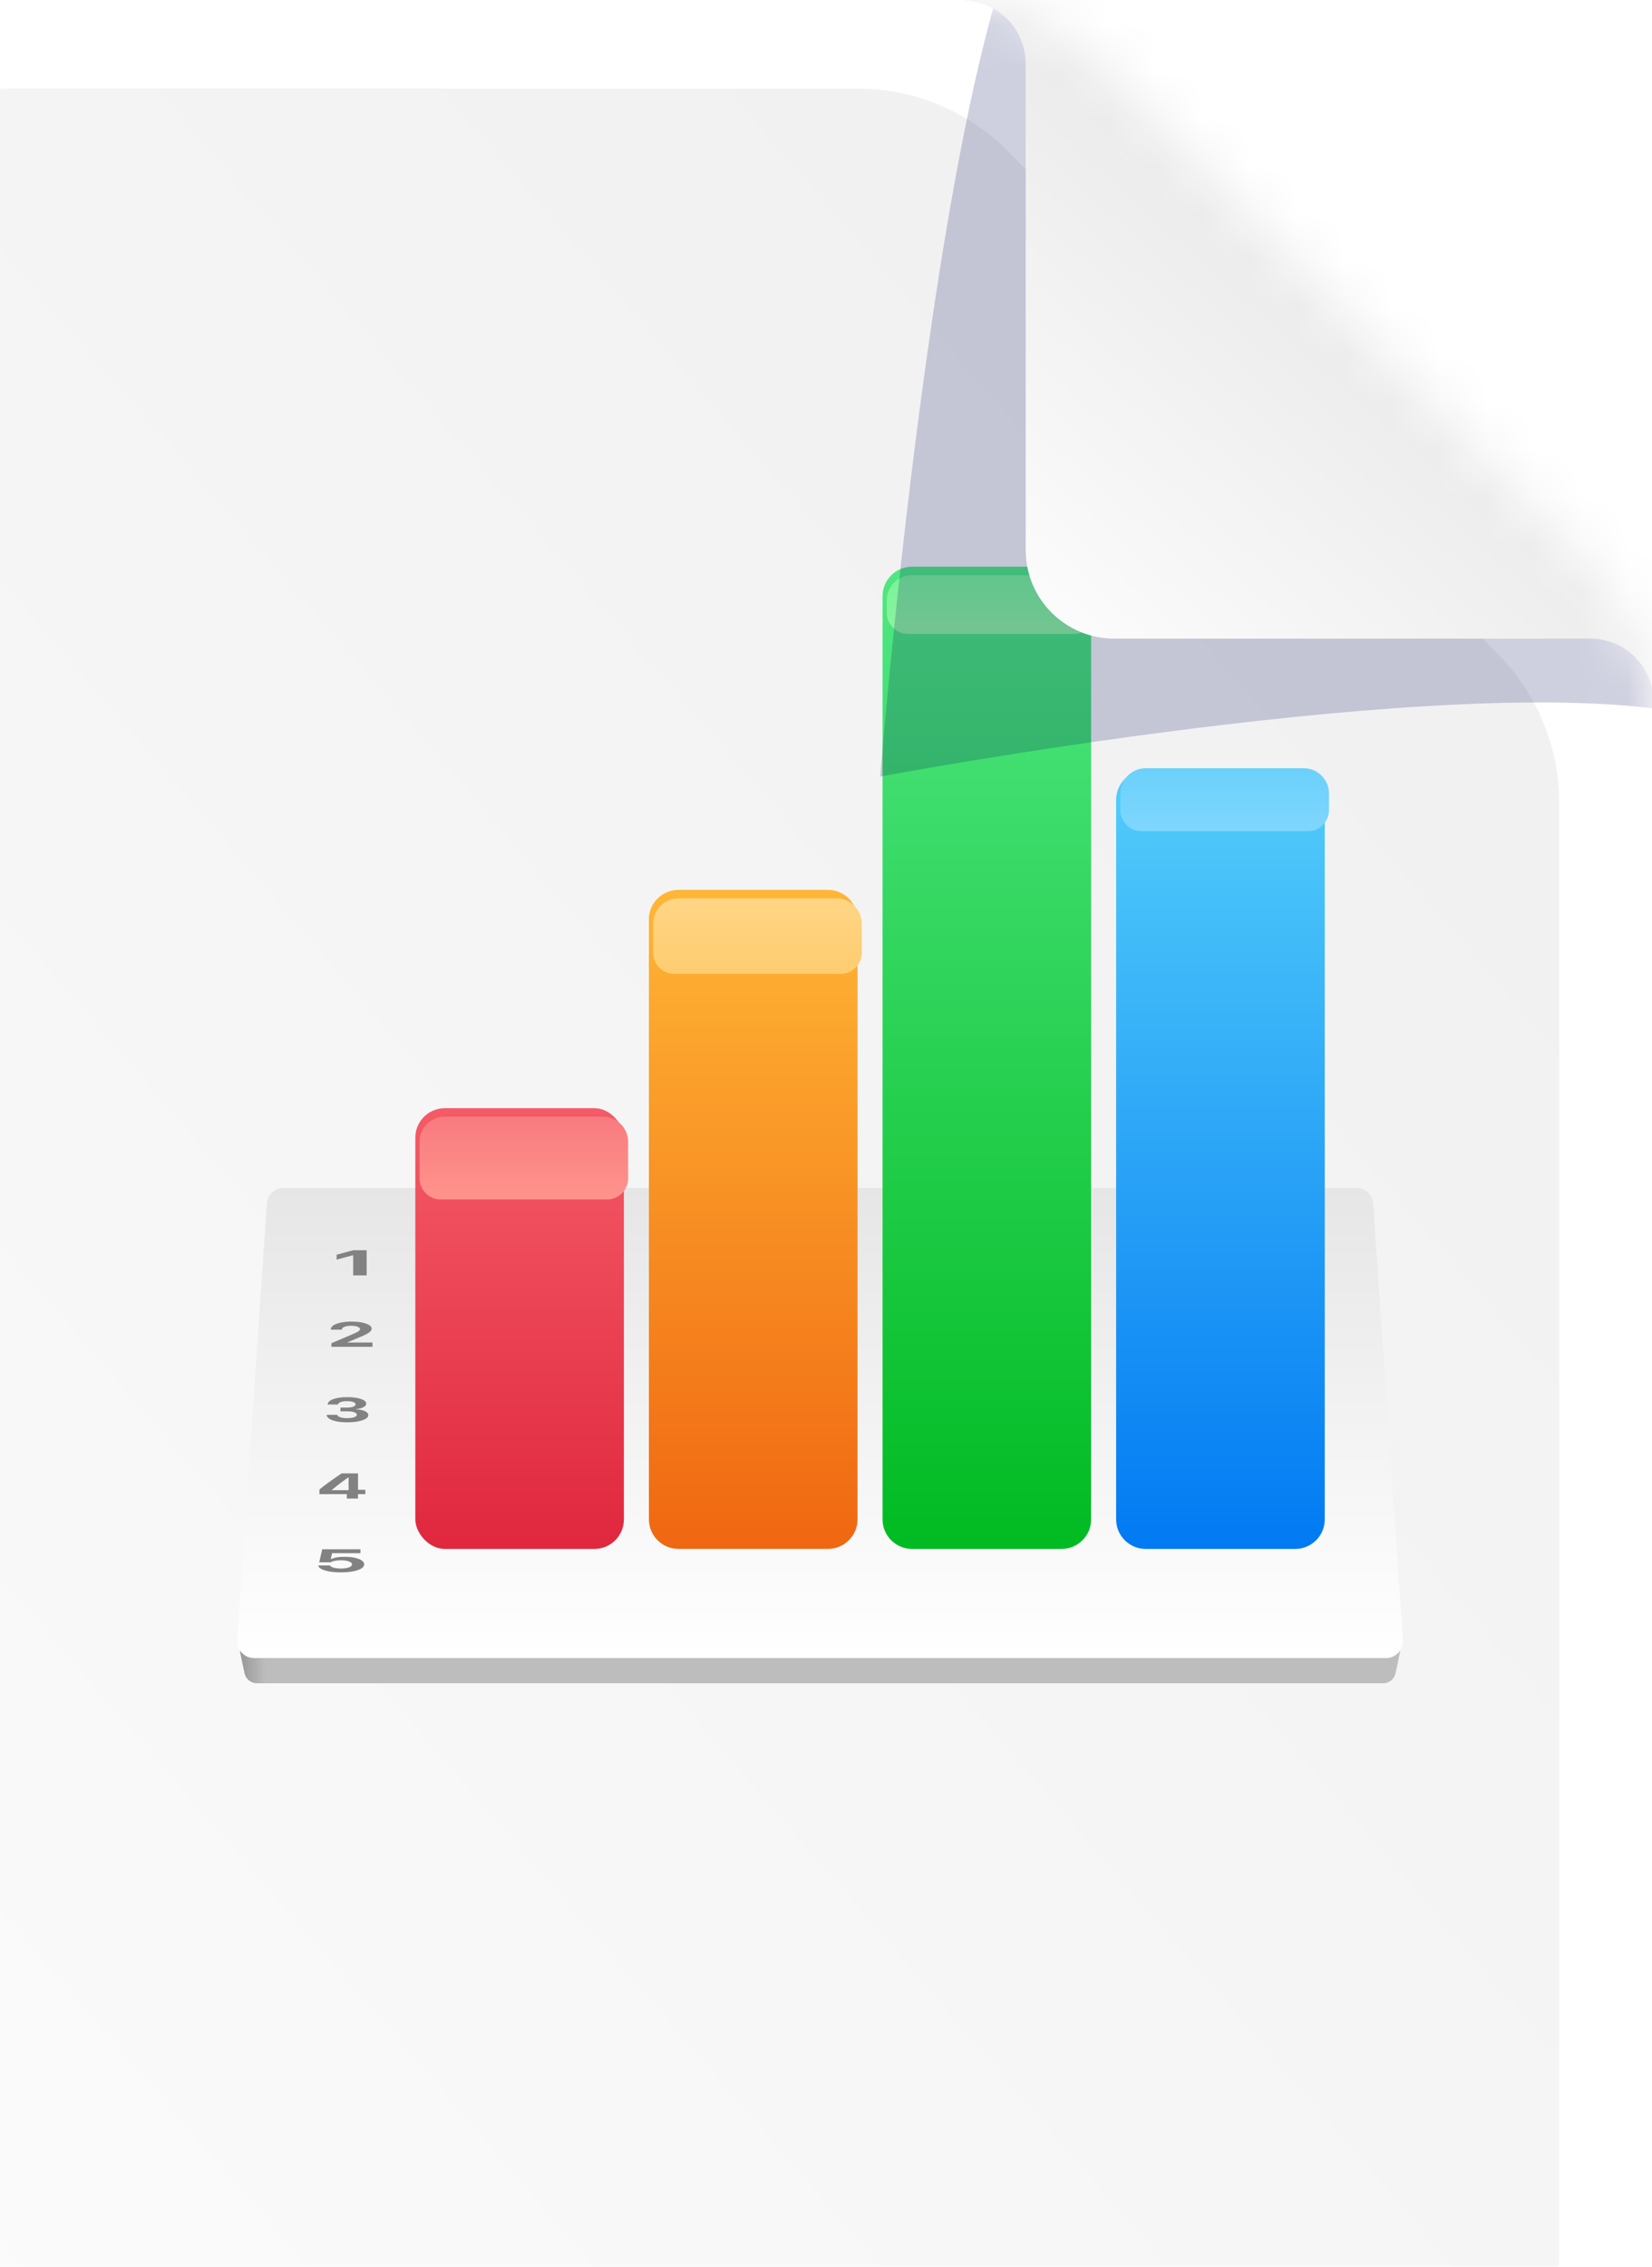 <svg width="35" height="48" viewBox="0 0 35 48" fill="none" xmlns="http://www.w3.org/2000/svg">
<g id="Files/Numbers">
<g id="Background" filter="url(#filter0_i_99_18560)">
<path fill-rule="evenodd" clip-rule="evenodd" d="M0 2.144C0 0.96 0.96 0 2.144 0H20.143C21.348 0 22.502 0.487 23.343 1.349L33.732 12.009C34.545 12.843 35 13.962 35 15.127V45.856C35 47.04 34.04 48 32.856 48H2.144C0.96 48 0 47.04 0 45.856V24V2.144Z" fill="url(#paint0_linear_99_18560)"/>
</g>
<mask id="mask0_99_18560" style="mask-type:luminance" maskUnits="userSpaceOnUse" x="0" y="0" width="35" height="48">
<path id="Mask" fill-rule="evenodd" clip-rule="evenodd" d="M0 2.144C0 0.96 0.96 0 2.144 0H20.143C21.348 0 22.502 0.487 23.343 1.349L33.732 12.009C34.545 12.843 35 13.962 35 15.127V45.856C35 47.04 34.04 48 32.856 48H2.144C0.96 48 0 47.04 0 45.856V24V2.144Z" fill="white"/>
</mask>
<g mask="url(#mask0_99_18560)">
<g id="Numbers">
<path id="Rectangle" fill-rule="evenodd" clip-rule="evenodd" d="M5.181 35.432C5.207 35.556 5.316 35.645 5.443 35.645H29.305C29.431 35.645 29.541 35.556 29.567 35.432L29.656 35.009C29.703 34.787 29.534 34.578 29.307 34.578H5.441C5.214 34.578 5.044 34.787 5.091 35.009L5.181 35.432Z" fill="url(#paint1_linear_99_18560)"/>
<path id="Rectangle_2" fill-rule="evenodd" clip-rule="evenodd" d="M5.654 25.488C5.667 25.301 5.822 25.155 6.01 25.155H28.737C28.925 25.155 29.081 25.301 29.094 25.488L29.721 34.729C29.736 34.936 29.572 35.111 29.365 35.111H5.383C5.176 35.111 5.012 34.936 5.026 34.729L5.654 25.488Z" fill="url(#paint2_linear_99_18560)"/>
<g id="Rectangle_3" filter="url(#filter1_ii_99_18560)">
<rect x="8.889" y="23.467" width="4.419" height="9.333" rx="0.625" fill="url(#paint3_linear_99_18560)"/>
</g>
<g id="Rectangle_4" filter="url(#filter2_ii_99_18560)">
<path d="M8.889 24.003C8.889 23.707 9.129 23.467 9.425 23.467H12.772C13.068 23.467 13.308 23.707 13.308 24.003V24.774C13.308 25.02 13.108 25.22 12.861 25.22H9.336C9.089 25.22 8.889 25.02 8.889 24.774V24.003Z" fill="url(#paint4_linear_99_18560)"/>
</g>
<g id="Rectangle Copy 35" filter="url(#filter3_ii_99_18560)">
<path fill-rule="evenodd" clip-rule="evenodd" d="M13.838 19.469C13.838 19.124 14.118 18.844 14.464 18.844H17.632C17.977 18.844 18.258 19.124 18.258 19.469V32.174C18.258 32.519 17.977 32.799 17.632 32.799H14.464C14.118 32.799 13.838 32.519 13.838 32.174V19.469Z" fill="url(#paint5_linear_99_18560)"/>
</g>
<g id="Rectangle Copy 36" filter="url(#filter4_ii_99_18560)">
<path d="M13.838 19.38C13.838 19.084 14.078 18.844 14.374 18.844H17.721C18.017 18.844 18.258 19.084 18.258 19.38V19.997C18.258 20.244 18.058 20.444 17.811 20.444H14.285C14.038 20.444 13.838 20.244 13.838 19.997V19.38Z" fill="url(#paint6_linear_99_18560)"/>
</g>
<g id="Rectangle Copy 37" filter="url(#filter5_ii_99_18560)">
<path fill-rule="evenodd" clip-rule="evenodd" d="M18.788 12.626C18.788 12.28 19.068 12 19.413 12H22.582C22.927 12 23.207 12.28 23.207 12.626V32.175C23.207 32.52 22.927 32.8 22.582 32.8H19.413C19.068 32.8 18.788 32.52 18.788 32.175V12.626Z" fill="url(#paint7_linear_99_18560)"/>
</g>
<g id="Rectangle Copy 38" filter="url(#filter6_ii_99_18560)">
<path d="M18.788 12.536C18.788 12.24 19.028 12 19.324 12H22.671C22.967 12 23.207 12.24 23.207 12.536V12.798C23.207 13.044 23.007 13.244 22.76 13.244H19.235C18.988 13.244 18.788 13.044 18.788 12.798V12.536Z" fill="url(#paint8_linear_99_18560)"/>
</g>
<g id="Rectangle Copy 39" filter="url(#filter7_ii_99_18560)">
<path fill-rule="evenodd" clip-rule="evenodd" d="M23.737 16.937C23.737 16.592 24.017 16.311 24.363 16.311H27.531C27.877 16.311 28.157 16.592 28.157 16.937V32.175C28.157 32.52 27.877 32.8 27.531 32.8H24.363C24.017 32.8 23.737 32.52 23.737 32.175V16.937Z" fill="url(#paint9_linear_99_18560)"/>
</g>
<g id="Rectangle Copy 40" filter="url(#filter8_ii_99_18560)">
<path d="M23.737 16.625C23.737 16.329 23.977 16.089 24.273 16.089H27.62C27.916 16.089 28.157 16.329 28.157 16.625V16.975C28.157 17.222 27.956 17.422 27.71 17.422H24.184C23.937 17.422 23.737 17.222 23.737 16.975V16.625Z" fill="url(#paint10_linear_99_18560)"/>
</g>
<g id="Group 10">
<path id="1" d="M7.768 27.008V26.475H7.484L7.132 26.57V26.674L7.466 26.583H7.483V27.008H7.768Z" fill="#828282"/>
<path id="2" d="M7.892 28.52V28.429H7.364V28.423L7.594 28.328C7.698 28.286 7.771 28.25 7.812 28.222C7.854 28.195 7.874 28.166 7.874 28.138C7.874 28.093 7.834 28.057 7.755 28.029C7.676 28 7.573 27.986 7.447 27.986C7.317 27.986 7.211 28.002 7.13 28.033C7.048 28.064 7.008 28.105 7.008 28.155V28.157H7.242V28.155C7.242 28.131 7.26 28.111 7.297 28.097C7.333 28.081 7.38 28.074 7.439 28.074C7.494 28.074 7.539 28.081 7.575 28.094C7.61 28.107 7.628 28.124 7.628 28.145C7.628 28.162 7.613 28.18 7.585 28.197C7.557 28.215 7.5 28.242 7.415 28.277L7.022 28.444V28.52H7.892Z" fill="#828282"/>
<path id="3" d="M7.356 30.119C7.486 30.119 7.593 30.105 7.677 30.076C7.761 30.047 7.803 30.011 7.803 29.966C7.803 29.933 7.78 29.905 7.735 29.883C7.689 29.862 7.628 29.849 7.549 29.845V29.839C7.613 29.833 7.664 29.819 7.701 29.798C7.74 29.777 7.759 29.752 7.759 29.723C7.759 29.683 7.721 29.65 7.646 29.624C7.57 29.599 7.474 29.586 7.357 29.586C7.233 29.586 7.134 29.6 7.059 29.628C6.984 29.656 6.945 29.694 6.941 29.742H7.161C7.164 29.72 7.183 29.703 7.217 29.69C7.251 29.677 7.296 29.671 7.351 29.671C7.407 29.671 7.451 29.677 7.484 29.689C7.517 29.701 7.533 29.717 7.533 29.738C7.533 29.758 7.517 29.775 7.483 29.788C7.45 29.801 7.406 29.807 7.352 29.807H7.213V29.886H7.354C7.418 29.886 7.468 29.893 7.505 29.905C7.542 29.918 7.56 29.936 7.56 29.958C7.56 29.98 7.542 29.997 7.504 30.011C7.466 30.024 7.418 30.031 7.358 30.031C7.297 30.031 7.248 30.025 7.21 30.012C7.172 30 7.151 29.983 7.147 29.961H6.919C6.925 30.009 6.967 30.047 7.046 30.076C7.126 30.105 7.229 30.119 7.356 30.119Z" fill="#828282"/>
<path id="4" fill-rule="evenodd" clip-rule="evenodd" d="M7.585 31.64V31.733H7.348V31.64H6.768V31.542C6.861 31.463 7.017 31.349 7.237 31.2H7.585V31.548H7.74V31.64H7.585ZM7.033 31.556H7.386V31.289H7.374C7.25 31.375 7.137 31.462 7.033 31.55V31.556Z" fill="#828282"/>
<path id="5" d="M7.222 33.297C7.37 33.297 7.489 33.281 7.579 33.249C7.67 33.218 7.715 33.177 7.715 33.126C7.715 33.08 7.676 33.041 7.598 33.011C7.519 32.981 7.419 32.967 7.297 32.967C7.173 32.967 7.082 32.982 7.024 33.013H7.008L7.036 32.891H7.637V32.808L6.827 32.808L6.763 33.084H7.004C7.052 33.056 7.125 33.041 7.225 33.041C7.293 33.041 7.349 33.049 7.393 33.065C7.436 33.081 7.458 33.102 7.458 33.129C7.458 33.154 7.436 33.175 7.393 33.191C7.35 33.207 7.294 33.215 7.224 33.215C7.163 33.215 7.111 33.209 7.068 33.197C7.025 33.185 6.999 33.169 6.992 33.149H6.743C6.747 33.192 6.793 33.227 6.88 33.255C6.969 33.282 7.083 33.297 7.222 33.297Z" fill="#828282"/>
</g>
</g>
<g id="Corner" opacity="0.199" filter="url(#filter9_f_99_18560)">
<path fill-rule="evenodd" clip-rule="evenodd" d="M21.189 -0.329C24.841 -0.73 32.313 5.016 32.313 5.016C32.313 5.016 35.619 10.892 35.619 15.092C30.675 14.179 18.649 16.445 18.649 16.445C18.649 16.445 19.559 5.016 21.189 -0.329Z" fill="#050A5B"/>
</g>
<path id="Shadow" fill-rule="evenodd" clip-rule="evenodd" d="M18.561 -0.26L22.68 -0.355L29.777 5.261L35.088 11.718V15.111L35.018 14.659C34.917 14.006 34.355 13.524 33.694 13.524H23.608C22.571 13.524 21.731 12.684 21.731 11.648V1.35C21.731 0.682 21.239 0.115 20.577 0.023L18.561 -0.26Z" fill="url(#paint11_linear_99_18560)"/>
</g>
</g>
<defs>
<filter id="filter0_i_99_18560" x="-1.966" y="0" width="36.966" height="49.876" filterUnits="userSpaceOnUse" color-interpolation-filters="sRGB">
<feFlood flood-opacity="0" result="BackgroundImageFix"/>
<feBlend mode="normal" in="SourceGraphic" in2="BackgroundImageFix" result="shape"/>
<feColorMatrix in="SourceAlpha" type="matrix" values="0 0 0 0 0 0 0 0 0 0 0 0 0 0 0 0 0 0 127 0" result="hardAlpha"/>
<feOffset dx="-1.966" dy="1.876"/>
<feGaussianBlur stdDeviation="9.784"/>
<feComposite in2="hardAlpha" operator="arithmetic" k2="-1" k3="1"/>
<feColorMatrix type="matrix" values="0 0 0 0 0 0 0 0 0 0 0 0 0 0 0 0 0 0 0.028 0"/>
<feBlend mode="normal" in2="shape" result="effect1_innerShadow_99_18560"/>
</filter>
<filter id="filter1_ii_99_18560" x="8.442" y="23.467" width="5.223" height="9.333" filterUnits="userSpaceOnUse" color-interpolation-filters="sRGB">
<feFlood flood-opacity="0" result="BackgroundImageFix"/>
<feBlend mode="normal" in="SourceGraphic" in2="BackgroundImageFix" result="shape"/>
<feColorMatrix in="SourceAlpha" type="matrix" values="0 0 0 0 0 0 0 0 0 0 0 0 0 0 0 0 0 0 127 0" result="hardAlpha"/>
<feOffset dx="-0.447"/>
<feGaussianBlur stdDeviation="0.223"/>
<feComposite in2="hardAlpha" operator="arithmetic" k2="-1" k3="1"/>
<feColorMatrix type="matrix" values="0 0 0 0 0.296 0 0 0 0 0 0 0 0 0 0 0 0 0 0.357 0"/>
<feBlend mode="normal" in2="shape" result="effect1_innerShadow_99_18560"/>
<feColorMatrix in="SourceAlpha" type="matrix" values="0 0 0 0 0 0 0 0 0 0 0 0 0 0 0 0 0 0 127 0" result="hardAlpha"/>
<feOffset dx="0.357"/>
<feGaussianBlur stdDeviation="0.179"/>
<feComposite in2="hardAlpha" operator="arithmetic" k2="-1" k3="1"/>
<feColorMatrix type="matrix" values="0 0 0 0 0.294 0 0 0 0 0 0 0 0 0 0 0 0 0 0.259 0"/>
<feBlend mode="normal" in2="effect1_innerShadow_99_18560" result="effect2_innerShadow_99_18560"/>
</filter>
<filter id="filter2_ii_99_18560" x="8.889" y="23.377" width="4.419" height="2.111" filterUnits="userSpaceOnUse" color-interpolation-filters="sRGB">
<feFlood flood-opacity="0" result="BackgroundImageFix"/>
<feBlend mode="normal" in="SourceGraphic" in2="BackgroundImageFix" result="shape"/>
<feColorMatrix in="SourceAlpha" type="matrix" values="0 0 0 0 0 0 0 0 0 0 0 0 0 0 0 0 0 0 127 0" result="hardAlpha"/>
<feOffset dy="-0.089"/>
<feGaussianBlur stdDeviation="0.134"/>
<feComposite in2="hardAlpha" operator="arithmetic" k2="-1" k3="1"/>
<feColorMatrix type="matrix" values="0 0 0 0 1 0 0 0 0 1 0 0 0 0 1 0 0 0 0.5 0"/>
<feBlend mode="normal" in2="shape" result="effect1_innerShadow_99_18560"/>
<feColorMatrix in="SourceAlpha" type="matrix" values="0 0 0 0 0 0 0 0 0 0 0 0 0 0 0 0 0 0 127 0" result="hardAlpha"/>
<feOffset dy="0.268"/>
<feGaussianBlur stdDeviation="0.223"/>
<feComposite in2="hardAlpha" operator="arithmetic" k2="-1" k3="1"/>
<feColorMatrix type="matrix" values="0 0 0 0 0.914 0 0 0 0 0.247 0 0 0 0 0.318 0 0 0 0.311 0"/>
<feBlend mode="normal" in2="effect1_innerShadow_99_18560" result="effect2_innerShadow_99_18560"/>
</filter>
<filter id="filter3_ii_99_18560" x="13.481" y="18.844" width="5.045" height="13.955" filterUnits="userSpaceOnUse" color-interpolation-filters="sRGB">
<feFlood flood-opacity="0" result="BackgroundImageFix"/>
<feBlend mode="normal" in="SourceGraphic" in2="BackgroundImageFix" result="shape"/>
<feColorMatrix in="SourceAlpha" type="matrix" values="0 0 0 0 0 0 0 0 0 0 0 0 0 0 0 0 0 0 127 0" result="hardAlpha"/>
<feOffset dx="-0.447"/>
<feGaussianBlur stdDeviation="0.179"/>
<feComposite in2="hardAlpha" operator="arithmetic" k2="-1" k3="1"/>
<feColorMatrix type="matrix" values="0 0 0 0 0.296 0 0 0 0 0.088 0 0 0 0 0 0 0 0 0.252 0"/>
<feBlend mode="normal" in2="shape" result="effect1_innerShadow_99_18560"/>
<feColorMatrix in="SourceAlpha" type="matrix" values="0 0 0 0 0 0 0 0 0 0 0 0 0 0 0 0 0 0 127 0" result="hardAlpha"/>
<feOffset dx="0.357"/>
<feGaussianBlur stdDeviation="0.134"/>
<feComposite in2="hardAlpha" operator="arithmetic" k2="-1" k3="1"/>
<feColorMatrix type="matrix" values="0 0 0 0 0.294 0 0 0 0 0.122 0 0 0 0 0 0 0 0 0.259 0"/>
<feBlend mode="normal" in2="effect1_innerShadow_99_18560" result="effect2_innerShadow_99_18560"/>
</filter>
<filter id="filter4_ii_99_18560" x="13.838" y="18.754" width="4.419" height="1.957" filterUnits="userSpaceOnUse" color-interpolation-filters="sRGB">
<feFlood flood-opacity="0" result="BackgroundImageFix"/>
<feBlend mode="normal" in="SourceGraphic" in2="BackgroundImageFix" result="shape"/>
<feColorMatrix in="SourceAlpha" type="matrix" values="0 0 0 0 0 0 0 0 0 0 0 0 0 0 0 0 0 0 127 0" result="hardAlpha"/>
<feOffset dy="-0.089"/>
<feGaussianBlur stdDeviation="0.134"/>
<feComposite in2="hardAlpha" operator="arithmetic" k2="-1" k3="1"/>
<feColorMatrix type="matrix" values="0 0 0 0 1 0 0 0 0 0.919 0 0 0 0 0.805 0 0 0 0.5 0"/>
<feBlend mode="normal" in2="shape" result="effect1_innerShadow_99_18560"/>
<feColorMatrix in="SourceAlpha" type="matrix" values="0 0 0 0 0 0 0 0 0 0 0 0 0 0 0 0 0 0 127 0" result="hardAlpha"/>
<feOffset dy="0.268"/>
<feGaussianBlur stdDeviation="0.223"/>
<feComposite in2="hardAlpha" operator="arithmetic" k2="-1" k3="1"/>
<feColorMatrix type="matrix" values="0 0 0 0 1 0 0 0 0 0.614 0 0 0 0 0.151 0 0 0 0.311 0"/>
<feBlend mode="normal" in2="effect1_innerShadow_99_18560" result="effect2_innerShadow_99_18560"/>
</filter>
<filter id="filter5_ii_99_18560" x="18.52" y="12" width="4.955" height="20.8" filterUnits="userSpaceOnUse" color-interpolation-filters="sRGB">
<feFlood flood-opacity="0" result="BackgroundImageFix"/>
<feBlend mode="normal" in="SourceGraphic" in2="BackgroundImageFix" result="shape"/>
<feColorMatrix in="SourceAlpha" type="matrix" values="0 0 0 0 0 0 0 0 0 0 0 0 0 0 0 0 0 0 127 0" result="hardAlpha"/>
<feOffset dx="-0.447"/>
<feGaussianBlur stdDeviation="0.134"/>
<feComposite in2="hardAlpha" operator="arithmetic" k2="-1" k3="1"/>
<feColorMatrix type="matrix" values="0 0 0 0 0 0 0 0 0 0.228 0 0 0 0 0.041 0 0 0 0.27 0"/>
<feBlend mode="normal" in2="shape" result="effect1_innerShadow_99_18560"/>
<feColorMatrix in="SourceAlpha" type="matrix" values="0 0 0 0 0 0 0 0 0 0 0 0 0 0 0 0 0 0 127 0" result="hardAlpha"/>
<feOffset dx="0.357"/>
<feGaussianBlur stdDeviation="0.134"/>
<feComposite in2="hardAlpha" operator="arithmetic" k2="-1" k3="1"/>
<feColorMatrix type="matrix" values="0 0 0 0 0 0 0 0 0 0.294 0 0 0 0 0.165 0 0 0 0.309 0"/>
<feBlend mode="normal" in2="effect1_innerShadow_99_18560" result="effect2_innerShadow_99_18560"/>
</filter>
<filter id="filter6_ii_99_18560" x="18.788" y="11.911" width="4.419" height="1.602" filterUnits="userSpaceOnUse" color-interpolation-filters="sRGB">
<feFlood flood-opacity="0" result="BackgroundImageFix"/>
<feBlend mode="normal" in="SourceGraphic" in2="BackgroundImageFix" result="shape"/>
<feColorMatrix in="SourceAlpha" type="matrix" values="0 0 0 0 0 0 0 0 0 0 0 0 0 0 0 0 0 0 127 0" result="hardAlpha"/>
<feOffset dy="-0.089"/>
<feGaussianBlur stdDeviation="0.134"/>
<feComposite in2="hardAlpha" operator="arithmetic" k2="-1" k3="1"/>
<feColorMatrix type="matrix" values="0 0 0 0 0.702 0 0 0 0 0.993 0 0 0 0 0.792 0 0 0 1 0"/>
<feBlend mode="normal" in2="shape" result="effect1_innerShadow_99_18560"/>
<feColorMatrix in="SourceAlpha" type="matrix" values="0 0 0 0 0 0 0 0 0 0 0 0 0 0 0 0 0 0 127 0" result="hardAlpha"/>
<feOffset dy="0.268"/>
<feGaussianBlur stdDeviation="0.223"/>
<feComposite in2="hardAlpha" operator="arithmetic" k2="-1" k3="1"/>
<feColorMatrix type="matrix" values="0 0 0 0 0.437 0 0 0 0 0.986 0 0 0 0 0.579 0 0 0 1 0"/>
<feBlend mode="normal" in2="effect1_innerShadow_99_18560" result="effect2_innerShadow_99_18560"/>
</filter>
<filter id="filter7_ii_99_18560" x="23.38" y="16.311" width="5.045" height="16.489" filterUnits="userSpaceOnUse" color-interpolation-filters="sRGB">
<feFlood flood-opacity="0" result="BackgroundImageFix"/>
<feBlend mode="normal" in="SourceGraphic" in2="BackgroundImageFix" result="shape"/>
<feColorMatrix in="SourceAlpha" type="matrix" values="0 0 0 0 0 0 0 0 0 0 0 0 0 0 0 0 0 0 127 0" result="hardAlpha"/>
<feOffset dx="-0.447"/>
<feGaussianBlur stdDeviation="0.179"/>
<feComposite in2="hardAlpha" operator="arithmetic" k2="-1" k3="1"/>
<feColorMatrix type="matrix" values="0 0 0 0 0.296 0 0 0 0 0.088 0 0 0 0 0 0 0 0 0.252 0"/>
<feBlend mode="normal" in2="shape" result="effect1_innerShadow_99_18560"/>
<feColorMatrix in="SourceAlpha" type="matrix" values="0 0 0 0 0 0 0 0 0 0 0 0 0 0 0 0 0 0 127 0" result="hardAlpha"/>
<feOffset dx="0.357"/>
<feGaussianBlur stdDeviation="0.134"/>
<feComposite in2="hardAlpha" operator="arithmetic" k2="-1" k3="1"/>
<feColorMatrix type="matrix" values="0 0 0 0 0.294 0 0 0 0 0.122 0 0 0 0 0 0 0 0 0.259 0"/>
<feBlend mode="normal" in2="effect1_innerShadow_99_18560" result="effect2_innerShadow_99_18560"/>
</filter>
<filter id="filter8_ii_99_18560" x="23.737" y="15.999" width="4.419" height="1.69" filterUnits="userSpaceOnUse" color-interpolation-filters="sRGB">
<feFlood flood-opacity="0" result="BackgroundImageFix"/>
<feBlend mode="normal" in="SourceGraphic" in2="BackgroundImageFix" result="shape"/>
<feColorMatrix in="SourceAlpha" type="matrix" values="0 0 0 0 0 0 0 0 0 0 0 0 0 0 0 0 0 0 127 0" result="hardAlpha"/>
<feOffset dy="-0.089"/>
<feGaussianBlur stdDeviation="0.134"/>
<feComposite in2="hardAlpha" operator="arithmetic" k2="-1" k3="1"/>
<feColorMatrix type="matrix" values="0 0 0 0 0.805 0 0 0 0 0.996 0 0 0 0 1 0 0 0 0.5 0"/>
<feBlend mode="normal" in2="shape" result="effect1_innerShadow_99_18560"/>
<feColorMatrix in="SourceAlpha" type="matrix" values="0 0 0 0 0 0 0 0 0 0 0 0 0 0 0 0 0 0 127 0" result="hardAlpha"/>
<feOffset dy="0.268"/>
<feGaussianBlur stdDeviation="0.223"/>
<feComposite in2="hardAlpha" operator="arithmetic" k2="-1" k3="1"/>
<feColorMatrix type="matrix" values="0 0 0 0 0.151 0 0 0 0 0.662 0 0 0 0 1 0 0 0 0.311 0"/>
<feBlend mode="normal" in2="effect1_innerShadow_99_18560" result="effect2_innerShadow_99_18560"/>
</filter>
<filter id="filter9_f_99_18560" x="13.306" y="-5.693" width="27.657" height="27.481" filterUnits="userSpaceOnUse" color-interpolation-filters="sRGB">
<feFlood flood-opacity="0" result="BackgroundImageFix"/>
<feBlend mode="normal" in="SourceGraphic" in2="BackgroundImageFix" result="shape"/>
<feGaussianBlur stdDeviation="2.672" result="effect1_foregroundBlur_99_18560"/>
</filter>
<linearGradient id="paint0_linear_99_18560" x1="10.934" y1="-10.972" x2="-23.974" y2="19.141" gradientUnits="userSpaceOnUse">
<stop stop-color="#F1F1F1"/>
<stop offset="1" stop-color="#FBFBFB"/>
</linearGradient>
<linearGradient id="paint1_linear_99_18560" x1="29.747" y1="36.178" x2="5" y2="36.178" gradientUnits="userSpaceOnUse">
<stop stop-color="#BDBDBD"/>
<stop offset="0.975" stop-color="#BDBDBD"/>
<stop offset="1" stop-color="#919191"/>
</linearGradient>
<linearGradient id="paint2_linear_99_18560" x1="5" y1="25.155" x2="5" y2="35.111" gradientUnits="userSpaceOnUse">
<stop stop-color="#E6E6E6"/>
<stop offset="1" stop-color="white"/>
</linearGradient>
<linearGradient id="paint3_linear_99_18560" x1="8.889" y1="23.467" x2="8.889" y2="32.8" gradientUnits="userSpaceOnUse">
<stop stop-color="#F45B67"/>
<stop offset="1" stop-color="#E0273E"/>
</linearGradient>
<linearGradient id="paint4_linear_99_18560" x1="8.889" y1="23.467" x2="8.889" y2="25.22" gradientUnits="userSpaceOnUse">
<stop stop-color="#F87B7F"/>
<stop offset="1" stop-color="#FF948C"/>
</linearGradient>
<linearGradient id="paint5_linear_99_18560" x1="13.838" y1="18.844" x2="13.838" y2="32.799" gradientUnits="userSpaceOnUse">
<stop stop-color="#FFB635"/>
<stop offset="1" stop-color="#F06711"/>
</linearGradient>
<linearGradient id="paint6_linear_99_18560" x1="13.838" y1="18.844" x2="13.838" y2="20.444" gradientUnits="userSpaceOnUse">
<stop stop-color="#FFD585"/>
<stop offset="1" stop-color="#FFCC70"/>
</linearGradient>
<linearGradient id="paint7_linear_99_18560" x1="18.788" y1="12" x2="18.788" y2="32.8" gradientUnits="userSpaceOnUse">
<stop stop-color="#50E783"/>
<stop offset="1" stop-color="#01BB22"/>
</linearGradient>
<linearGradient id="paint8_linear_99_18560" x1="18.824" y1="12" x2="18.824" y2="13.224" gradientUnits="userSpaceOnUse">
<stop stop-color="#78F498"/>
<stop offset="1" stop-color="#8EF19F"/>
</linearGradient>
<linearGradient id="paint9_linear_99_18560" x1="23.737" y1="16.311" x2="23.737" y2="32.8" gradientUnits="userSpaceOnUse">
<stop stop-color="#53CDFA"/>
<stop offset="1" stop-color="#017AF3"/>
</linearGradient>
<linearGradient id="paint10_linear_99_18560" x1="23.737" y1="16.089" x2="23.737" y2="17.422" gradientUnits="userSpaceOnUse">
<stop stop-color="#6AD1FB"/>
<stop offset="1" stop-color="#80D6FD"/>
</linearGradient>
<linearGradient id="paint11_linear_99_18560" x1="25.379" y1="3.541" x2="19.395" y2="10.201" gradientUnits="userSpaceOnUse">
<stop stop-color="#EBEBEB"/>
<stop offset="1" stop-color="#FBFBFB"/>
</linearGradient>
</defs>
</svg>

